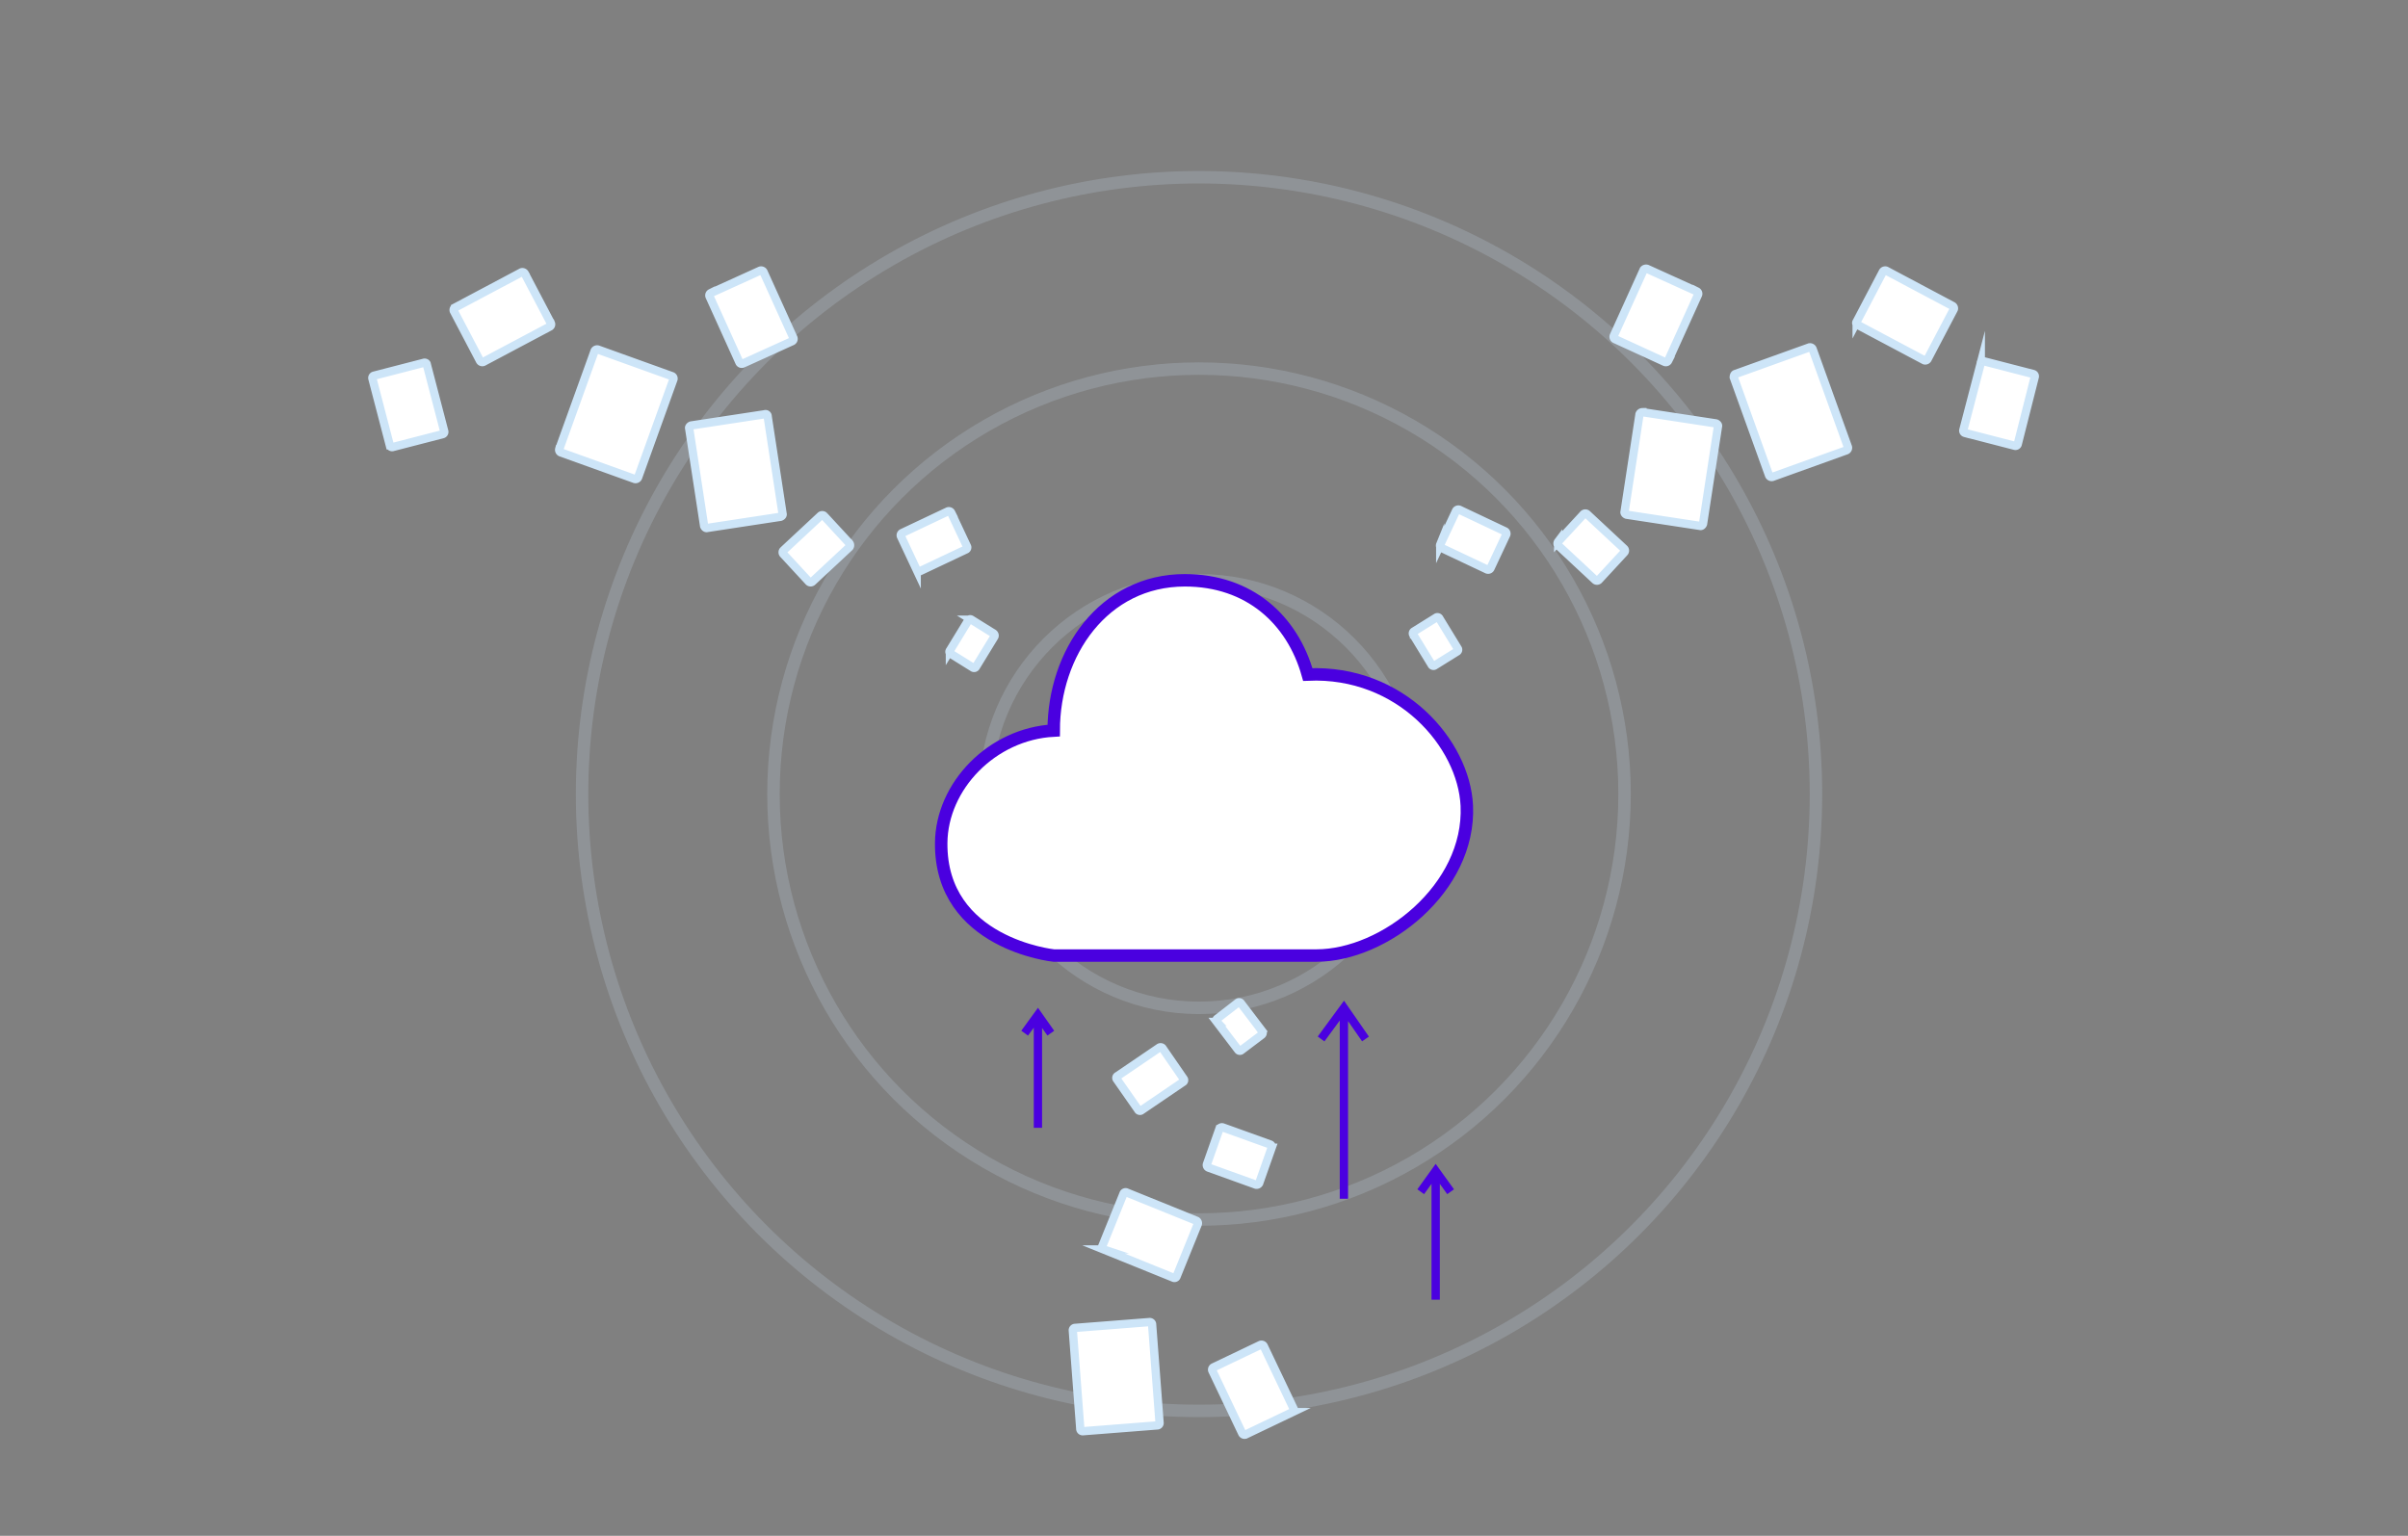 <svg id="Calque_1" data-name="Calque 1" xmlns="http://www.w3.org/2000/svg" viewBox="0 0 580 370"><rect x="0" y="0" width="580" height="370" fill="#808080" stroke="none"/><defs><style>.cls-1{fill:none;stroke:#cde5f8;stroke-dasharray:1000;stroke-miterlimit:10;stroke-width:3px;opacity:.2;isolation:isolate}</style></defs><circle class="cls-1" cx="288.8" cy="191.3" r="51.5"/><circle class="cls-1" cx="288.8" cy="191.3" r="148.6"/><circle class="cls-1" cx="288.8" cy="191.3" r="102.5"/><path d="M288.5 294.9l-5.1 12.6a.55.55 0 01-.8.3l-16.8-6.8a.55.55 0 01-.3-.8l5.1-12.6a.55.55 0 01.8-.3l16.8 6.8a.67.67 0 01.3.8zm22.8 45.3l-11.3 5.4a.63.63 0 01-.8-.3l-7.2-15.1a.63.63 0 01.3-.8l11.3-5.4a.63.63 0 01.8.3l7.2 15.1a.67.67 0 01-.3.8zm-5-63.7l-3 8.5a.68.68 0 01-.8.4l-11.4-4.1a.68.68 0 01-.4-.8l3-8.5a.68.68 0 01.8-.4l11.4 4.1a.63.63 0 01.4.8zm-27.6 66.9l-17.9 1.4a.58.58 0 01-.6-.6l-1.8-23.7a.58.58 0 01.6-.6l17.9-1.4a.58.58 0 01.6.6l1.8 23.7a.58.58 0 01-.6.6zm1.3-90.9l5.1 7.4a.52.52 0 01-.2.8l-10 6.8a.52.52 0 01-.8-.2L269 260a.52.52 0 01.2-.8l10-6.8a.62.62 0 01.8.1zm23.9-3.2L299 253a.52.52 0 01-.8-.1l-5.1-6.7a.52.52 0 01.1-.8l4.9-3.8a.52.52 0 01.8.1l5.1 6.7a.63.63 0 01-.1.9zm92.9-184.5l11.9 5.4a.63.63 0 01.3.8l-7.2 15.9a.63.63 0 01-.8.3l-12-5.5a.63.63 0 01-.3-.8l7.2-15.9a.76.76 0 01.9-.2zm50.4 12.7l6.3-12a.67.67 0 01.8-.3l16 8.5a.67.67 0 01.3.8l-6.3 12a.67.67 0 01-.8.3l-16-8.5c-.4-.2-.5-.5-.3-.8zM418 90.1l17.8-6.4a.68.68 0 01.8.4l8.5 23.6a.68.68 0 01-.4.8l-17.8 6.4a.68.68 0 01-.8-.4l-8.5-23.6c0-.3.1-.7.4-.8zm-71.1 41.1l3.8-8.1a.63.63 0 01.8-.3l11 5.2a.63.63 0 01.3.8l-3.8 8.1a.63.63 0 01-.8.3l-11-5.2a.63.63 0 01-.3-.8zm48.7-31.9l17.7 2.7c.3.1.6.4.5.7l-3.6 23.5c-.1.3-.4.6-.7.5l-17.7-2.7c-.3-.1-.6-.4-.5-.7l3.6-23.5a.75.75 0 01.7-.5zm-20.3 31.2l6.1-6.6a.63.63 0 01.9 0l8.9 8.3a.63.63 0 010 .9l-6.1 6.6a.63.63 0 01-.9 0l-8.9-8.3a.75.75 0 010-.9zm-34.7 21.6l5.3-3.3a.52.52 0 01.8.2l4.4 7.2a.52.52 0 01-.2.8l-5.3 3.3a.52.52 0 01-.8-.2l-4.4-7.2a.55.55 0 01.2-.8zM477.7 87l12 3.1a.57.57 0 01.4.7L486 107a.57.57 0 01-.7.4l-12-3.1a.57.57 0 01-.4-.7l4.2-16.1a.46.46 0 01.6-.5zM183.1 65.2l-11.9 5.4a.63.63 0 00-.3.8l7.2 15.9a.63.63 0 00.8.3l11.9-5.4a.63.63 0 00.3-.8l-7.2-15.9a.67.67 0 00-.8-.3zm-50.4 12.7l-6.3-12a.67.67 0 00-.8-.3l-16 8.5a.67.67 0 00-.3.8l6.3 12a.67.67 0 00.8.3l16-8.5a.63.63 0 00.3-.8zm29.1 12.7L144 84.2a.68.68 0 00-.8.4l-8.5 23.6a.68.68 0 00.4.8l17.8 6.4a.68.68 0 00.8-.4l8.5-23.6a.63.63 0 00-.4-.8zm71.1 41l-3.8-8.1a.63.63 0 00-.8-.3l-11 5.2a.63.63 0 00-.3.8l3.8 8.1a.63.63 0 00.8.3l11-5.2a.55.55 0 00.3-.8zm-48.7-31.8l-17.7 2.7c-.3.1-.6.4-.5.7l3.6 23.5c.1.3.4.6.7.5l17.7-2.7c.3-.1.6-.4.5-.7l-3.6-23.5a.51.51 0 00-.7-.5zm20.4 31.1l-6.1-6.6a.63.63 0 00-.9 0l-8.9 8.3a.63.63 0 000 .9l6.1 6.6a.63.63 0 00.9 0l8.9-8.3a.75.75 0 000-.9zm34.7 21.7l-5.3-3.3a.52.52 0 00-.8.2l-4.4 7.2a.52.52 0 00.2.8l5.3 3.3a.52.52 0 00.8-.2l4.4-7.2a.63.63 0 00-.2-.8zM102.1 87.4l-12 3.1a.57.57 0 00-.4.7l4.2 16.1a.57.57 0 00.7.4l12-3.1a.57.57 0 00.4-.7l-4.2-16.1c0-.3-.4-.5-.7-.4z" fill="#fff" stroke-width="2" stroke-miterlimit="10" stroke="#cde5f8" stroke-dasharray="1000"/><path d="M317.1 230.2h-63.3s-27.3-2.8-27.1-27.1c.1-13.7 12.2-26.3 27.1-27.1 0-18.7 12-36.2 31.6-36.2 15.5 0 25.9 9.5 29.6 22.7 22.4-1 37.6 16.7 38.3 31.6.9 19.9-19.9 36.1-36.2 36.1z" stroke="#4a00e0" fill="#fff" stroke-width="3" stroke-miterlimit="10" id="_9" data-name="9"/><path d="M323.7 288.8v-44.4m-5.5 5.9l5.5-7.5 5.2 7.5M250 271.7v-26.2m-3.2 3.4l3.2-4.4 3.1 4.4m92.7 64.2v-29.9m-3.6 3.9l3.6-5 3.6 5" stroke="#4a00e0" stroke-width="2" stroke-miterlimit="10" fill="none"/></svg>